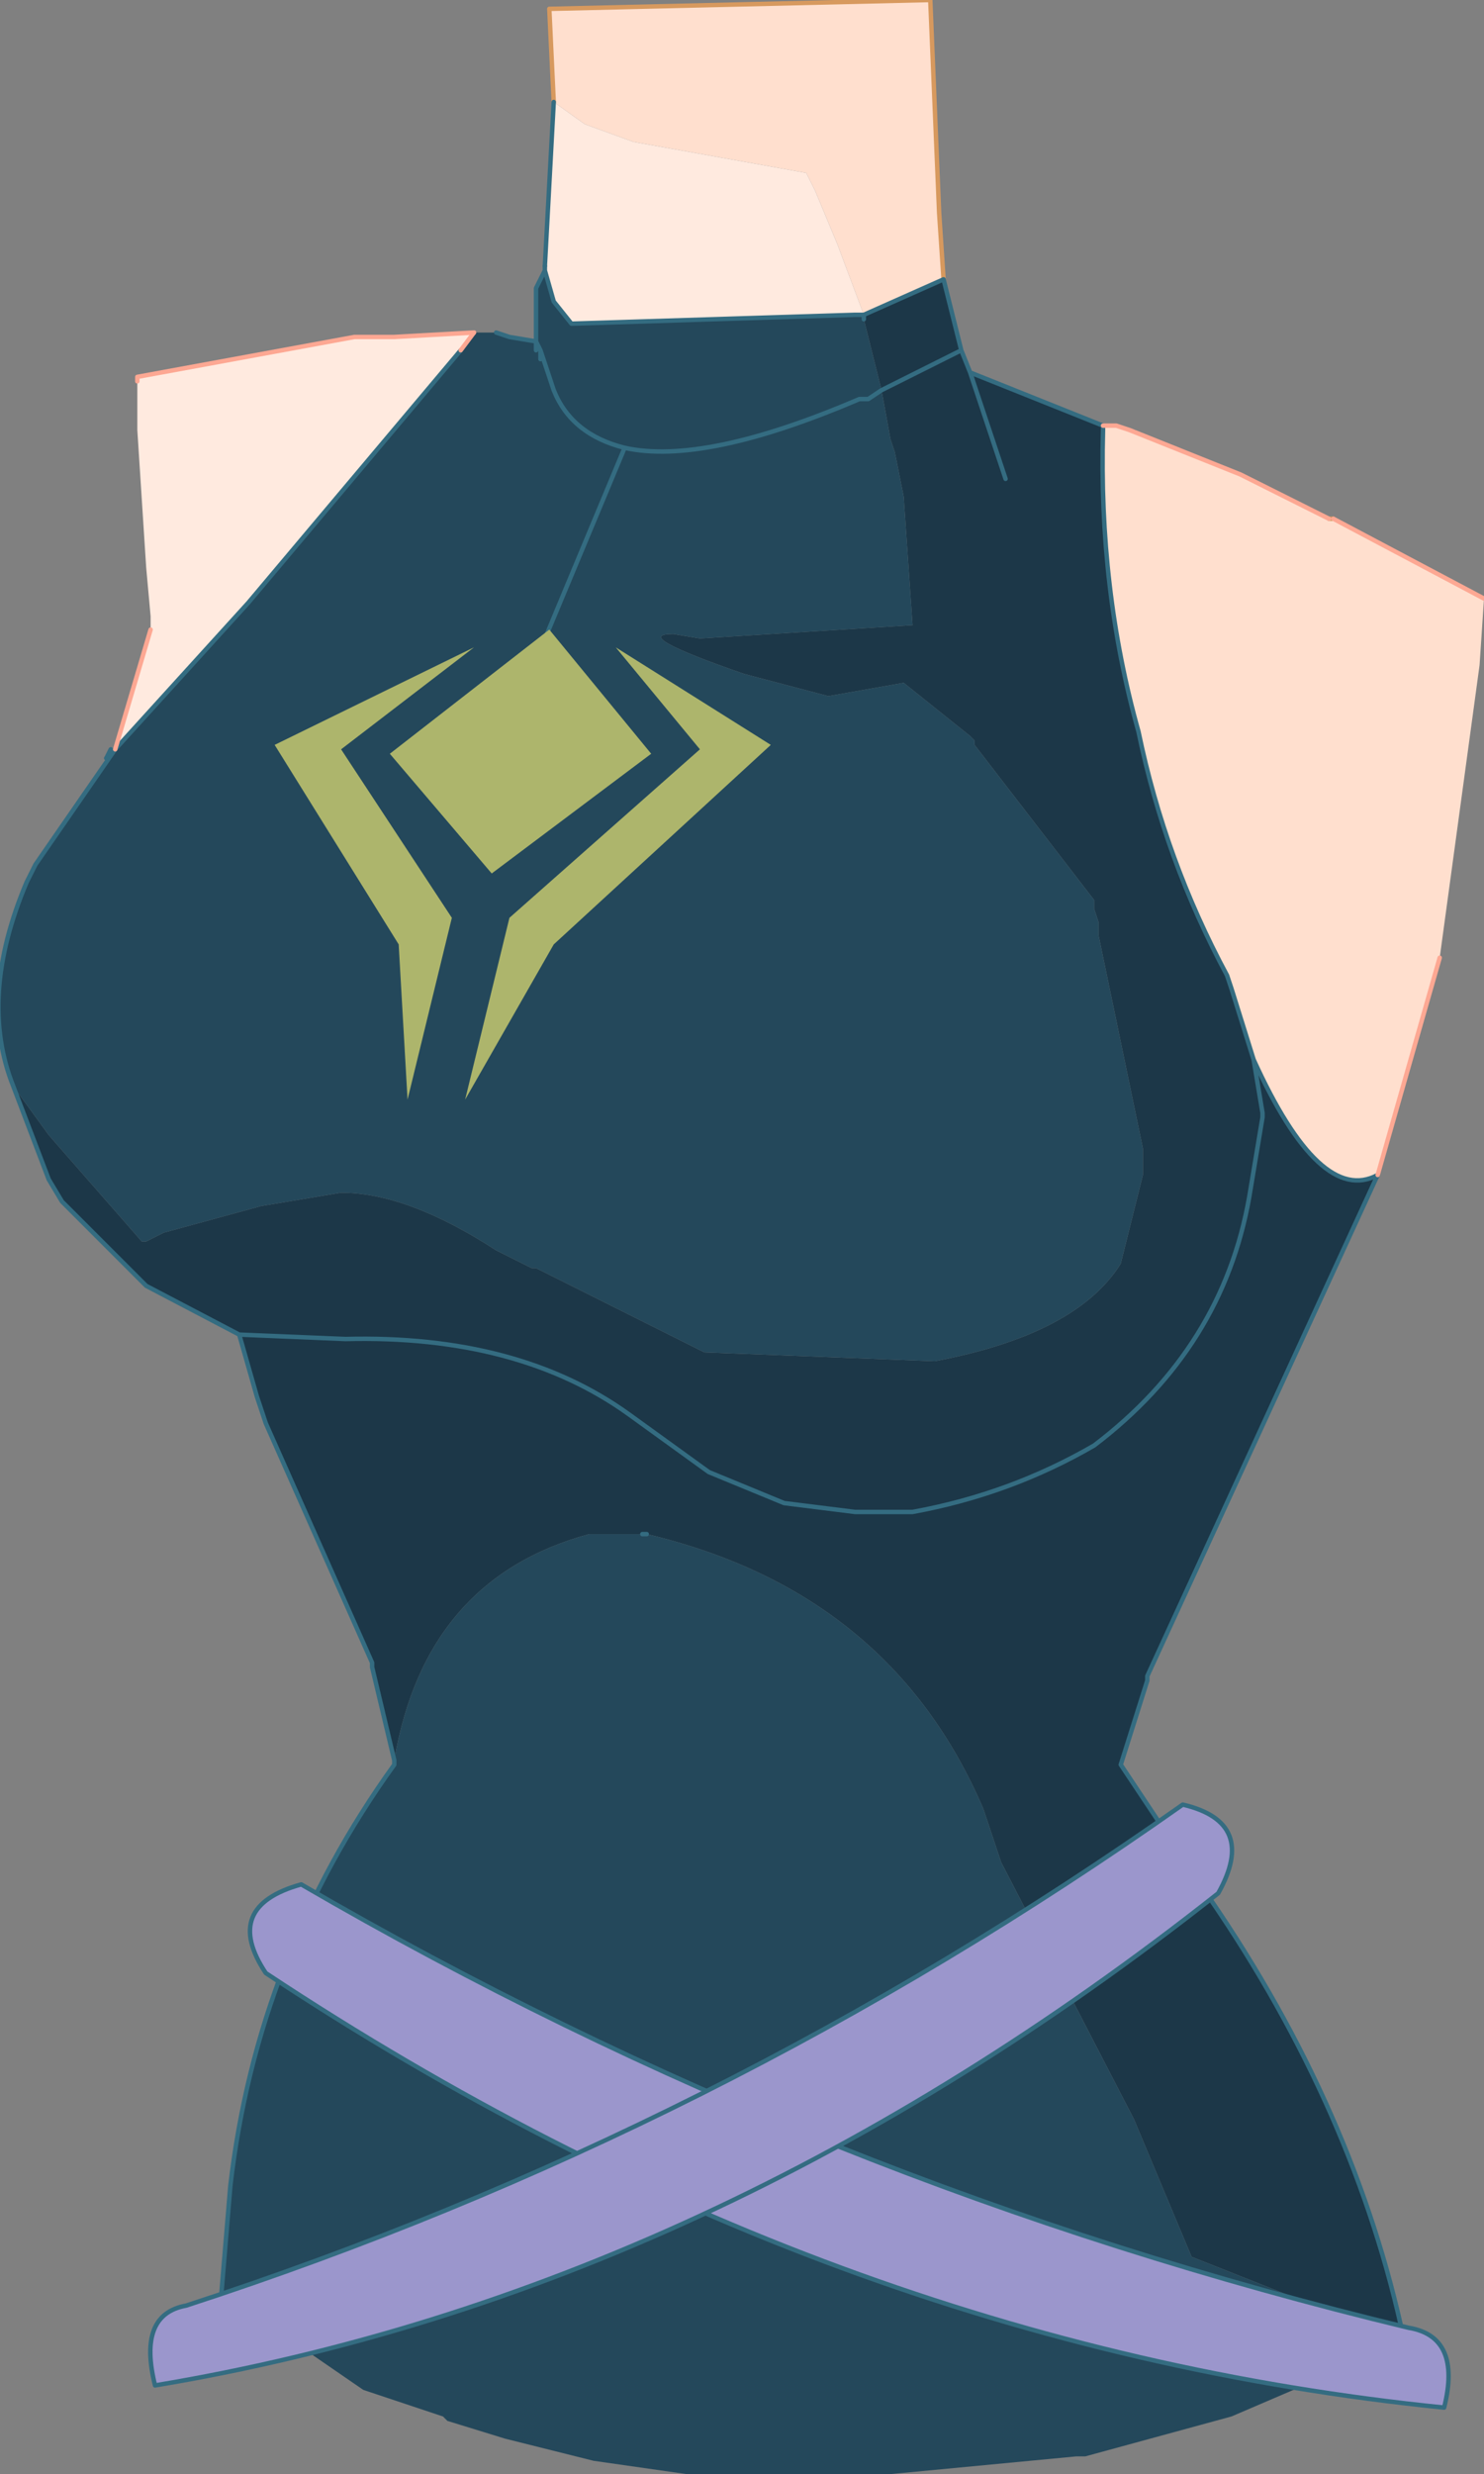 <?xml version="1.0" encoding="UTF-8" standalone="no"?>
<svg xmlns:xlink="http://www.w3.org/1999/xlink" height="27.9px" width="16.75px" xmlns="http://www.w3.org/2000/svg">
  <rect width="100%" height="100%" fill="#808080" stroke="none"/>
  <g transform="matrix(1.0, 0.0, 0.0, 1.0, 10.05, 10.85)">
    <path d="M-8.85 -2.3 L-8.8 -2.4 -8.75 -2.4 -8.85 -2.3 M-3.95 -6.9 L-4.0 -6.9 -4.0 -7.0 -3.95 -6.9" fill="#ffdfc8" fill-rule="evenodd" stroke="none"/>
    <path d="M-3.95 -6.9 L-3.9 -6.75 -3.95 -6.8 -3.95 -6.9" fill="#d6f8f4" fill-rule="evenodd" stroke="none"/>
    <path d="M-9.35 2.7 L-9.5 2.45 -9.35 2.7" fill="#ffd9ec" fill-rule="evenodd" stroke="none"/>
    <path d="M0.6 -7.7 L0.8 -6.9 0.9 -6.65 2.4 -6.05 2.4 -6.0 Q2.35 -4.2 2.8 -2.6 3.1 -1.15 3.8 0.15 L3.85 0.3 4.1 1.1 Q4.85 2.75 5.5 2.4 L2.9 8.05 2.9 8.1 2.6 9.05 3.6 10.55 Q5.25 12.95 5.8 15.55 L3.4 14.6 2.75 13.05 1.25 10.15 1.05 9.55 Q0.0 7.1 -2.75 6.45 L-2.8 6.45 -3.4 6.45 Q-5.25 6.95 -5.6 9.0 L-5.85 7.95 -5.85 7.9 -7.05 5.2 -7.15 4.9 -7.35 4.2 -8.4 3.65 -9.35 2.7 -9.5 2.45 -9.9 1.4 -9.5 1.95 -8.45 3.15 -8.4 3.15 -8.2 3.05 -7.1 2.75 -6.2 2.6 Q-5.45 2.6 -4.45 3.25 L-4.15 3.4 -4.05 3.45 -4.0 3.45 -2.1 4.4 0.5 4.5 Q2.1 4.2 2.6 3.4 L2.85 2.4 2.85 2.1 2.35 -0.3 2.35 -0.45 2.3 -0.6 2.3 -0.7 0.95 -2.45 0.95 -2.5 0.9 -2.55 0.15 -3.15 -0.7 -3.0 -1.65 -3.25 Q-2.95 -3.7 -2.45 -3.7 L-2.15 -3.65 0.25 -3.8 0.15 -5.25 0.05 -5.75 0.0 -5.9 -0.1 -6.45 -0.3 -7.25 -0.3 -7.3 0.6 -7.7 M-5.6 9.05 L-5.6 9.0 -5.6 9.05 M1.3 -5.45 L0.9 -6.65 1.3 -5.45 M-7.35 4.2 L-6.15 4.25 Q-4.2 4.2 -2.95 5.1 L-2.05 5.75 -1.2 6.1 -0.4 6.2 0.25 6.2 Q1.35 6.0 2.3 5.45 3.75 4.35 4.05 2.65 L4.2 1.75 4.2 1.7 4.1 1.1 4.2 1.7 4.2 1.75 4.05 2.65 Q3.75 4.35 2.3 5.45 1.35 6.0 0.25 6.2 L-0.4 6.2 -1.2 6.1 -2.05 5.75 -2.95 5.1 Q-4.2 4.2 -6.15 4.25 L-7.35 4.2 M-0.1 -6.45 L0.8 -6.9 -0.1 -6.45" fill="#1c3748" fill-rule="evenodd" stroke="none"/>
    <path d="M5.8 15.55 L5.6 15.65 3.85 16.4 2.2 16.85 2.1 16.85 0.0 17.05 -2.1 17.05 -2.3 17.05 -3.35 16.9 -4.35 16.65 -5.0 16.45 -5.05 16.4 -5.65 16.2 -5.95 16.1 -7.55 15.0 -7.45 13.8 Q-7.15 11.2 -5.6 9.05 L-5.6 9.0 Q-5.25 6.95 -3.4 6.45 L-2.8 6.45 -2.75 6.45 Q0.0 7.1 1.05 9.55 L1.25 10.15 2.75 13.05 3.4 14.6 5.8 15.55 M-9.9 1.4 Q-10.3 0.4 -9.75 -0.9 L-9.65 -1.1 -8.75 -2.4 -8.85 -2.3 -8.75 -2.4 -7.25 -4.05 -4.85 -6.9 -4.7 -7.1 -4.45 -7.1 -4.3 -7.05 -4.0 -7.0 -4.0 -7.6 -3.9 -7.8 -3.8 -7.45 -3.6 -7.2 -0.4 -7.3 -0.3 -7.3 -0.3 -7.25 -0.1 -6.45 0.0 -5.9 0.05 -5.75 0.15 -5.25 0.25 -3.8 -2.15 -3.65 -2.45 -3.7 Q-2.95 -3.7 -1.65 -3.25 L-0.7 -3.0 0.15 -3.15 0.9 -2.55 0.95 -2.5 0.95 -2.45 2.3 -0.7 2.3 -0.6 2.35 -0.45 2.35 -0.3 2.85 2.1 2.85 2.4 2.6 3.4 Q2.1 4.2 0.5 4.5 L-2.1 4.4 -4.0 3.45 -4.05 3.45 -4.15 3.4 -4.45 3.25 Q-5.45 2.6 -6.2 2.6 L-7.1 2.75 -8.2 3.05 -8.4 3.15 -8.45 3.15 -9.5 1.95 -9.9 1.4 M-3.0 -5.8 Q-2.1 -5.6 -0.35 -6.35 L-0.25 -6.35 -0.1 -6.45 -0.25 -6.35 -0.35 -6.35 Q-2.1 -5.6 -3.0 -5.8 L-4.65 -1.85 -3.0 -5.8 Q-3.6 -5.95 -3.8 -6.45 L-3.9 -6.75 -3.8 -6.45 Q-3.6 -5.95 -3.0 -5.8 M-3.9 -6.75 L-3.95 -6.9 -4.0 -7.0 -4.0 -6.9 -3.95 -6.9 -3.95 -6.8 -3.9 -6.75" fill="#24485b" fill-rule="evenodd" stroke="none"/>
    <path d="M-3.8 -9.7 L-3.85 -10.75 0.45 -10.85 0.55 -8.45 0.6 -7.7 -0.3 -7.3 -0.45 -7.7 -0.6 -8.1 -0.85 -8.7 -0.95 -8.9 -2.9 -9.25 -3.45 -9.45 -3.8 -9.7 M2.4 -6.05 L2.55 -6.05 2.7 -6.0 3.95 -5.5 4.95 -5.0 5.0 -5.0 6.7 -4.1 6.65 -3.35 6.2 -0.05 5.5 2.4 Q4.85 2.75 4.1 1.1 L3.85 0.3 3.8 0.15 Q3.1 -1.15 2.8 -2.6 2.35 -4.2 2.4 -6.0 L2.4 -6.05" fill="#ffdfce" fill-rule="evenodd" stroke="none"/>
    <path d="M-8.75 -2.4 L-8.35 -3.75 -8.35 -3.9 -8.4 -4.45 -8.5 -6.0 -8.5 -6.55 -8.5 -6.6 -6.05 -7.05 -5.6 -7.05 -4.7 -7.1 -4.85 -6.9 -7.25 -4.05 -8.75 -2.4 M-3.9 -7.8 L-3.9 -7.85 -3.8 -9.7 -3.45 -9.45 -2.9 -9.25 -0.95 -8.9 -0.85 -8.7 -0.6 -8.1 -0.45 -7.7 -0.3 -7.3 -0.4 -7.3 -3.6 -7.2 -3.8 -7.45 -3.9 -7.8" fill="#ffeadf" fill-rule="evenodd" stroke="none"/>
    <path d="M-3.8 -9.7 L-3.85 -10.75 0.45 -10.85 0.55 -8.45 0.6 -7.7 M4.95 -5.0 L5.0 -5.0" fill="none" stroke="#d7995e" stroke-linecap="round" stroke-linejoin="round" stroke-width="0.05"/>
    <path d="M0.6 -7.7 L0.8 -6.9 0.9 -6.65 2.4 -6.05 2.4 -6.0 Q2.35 -4.2 2.8 -2.6 3.1 -1.15 3.8 0.15 L3.85 0.3 4.1 1.1 Q4.85 2.75 5.5 2.4 L2.9 8.05 2.9 8.1 2.6 9.05 3.6 10.55 Q5.25 12.95 5.8 15.55 L5.6 15.65 M-7.55 15.0 L-7.45 13.8 Q-7.15 11.2 -5.6 9.05 L-5.6 9.0 -5.85 7.95 -5.85 7.9 -7.05 5.2 -7.15 4.9 -7.35 4.2 -8.4 3.65 -9.35 2.7 -9.5 2.45 -9.9 1.4 Q-10.3 0.4 -9.75 -0.9 L-9.65 -1.1 -8.75 -2.4 -8.85 -2.3 -8.75 -2.4 -7.25 -4.05 -4.85 -6.9 M-4.45 -7.1 L-4.3 -7.05 -4.0 -7.0 -4.0 -7.6 -3.9 -7.8 -3.9 -7.85 M-0.3 -7.3 L0.6 -7.7 M-0.1 -6.45 L-0.25 -6.35 -0.35 -6.35 Q-2.1 -5.6 -3.0 -5.8 -3.6 -5.95 -3.8 -6.45 L-3.9 -6.75 -3.95 -6.9 -3.95 -6.8 M0.9 -6.65 L1.3 -5.45 M-4.0 -6.9 L-4.0 -7.0 -3.95 -6.9 M-0.3 -7.3 L-0.4 -7.3 -3.6 -7.2 -3.8 -7.45 -3.9 -7.8 M-0.3 -7.25 L-0.3 -7.3 M4.1 1.1 L4.2 1.7 4.2 1.75 4.05 2.65 Q3.75 4.35 2.3 5.45 1.35 6.0 0.25 6.2 L-0.4 6.2 -1.2 6.1 -2.05 5.75 -2.95 5.1 Q-4.2 4.2 -6.15 4.25 L-7.35 4.2 M-9.35 2.7 L-9.5 2.45 M-5.6 9.0 L-5.6 9.05 M-2.75 6.45 L-2.8 6.45 M0.8 -6.9 L-0.1 -6.45" fill="none" stroke="#346c81" stroke-linecap="round" stroke-linejoin="round" stroke-width="0.05"/>
    <path d="M-8.85 -2.3 L-8.8 -2.4 M-3.9 -7.85 L-3.8 -9.7 M-3.0 -5.8 L-4.65 -1.85" fill="none" stroke="#346c81" stroke-linecap="round" stroke-linejoin="round" stroke-width="0.05"/>
    <path d="M-4.85 -6.9 L-4.7 -7.1" fill="none" stroke="#fda893" stroke-linecap="round" stroke-linejoin="round" stroke-width="0.05"/>
    <path d="M2.4 -6.05 L2.55 -6.05 2.7 -6.0 3.95 -5.5 4.95 -5.0 M5.0 -5.0 L6.7 -4.1 M6.2 -0.05 L5.5 2.4 M-8.75 -2.4 L-8.35 -3.75 M-8.5 -6.55 L-8.5 -6.6 -6.05 -7.05 -5.6 -7.05 -4.7 -7.1" fill="none" stroke="#fda893" stroke-linecap="round" stroke-linejoin="round" stroke-width="0.05"/>
    <path d="M-6.95 -2.45 L-4.7 -3.55 -6.2 -2.4 -4.95 -0.5 -5.45 1.55 -5.55 -0.2 -6.95 -2.45 M-4.5 -1.0 L-5.65 -2.35 -3.85 -3.75 -2.7 -2.35 -4.5 -1.0 M-2.15 -2.4 L-3.1 -3.55 -1.35 -2.45 -3.8 -0.2 -4.8 1.55 -4.3 -0.5 -2.15 -2.4" fill="#adb56c" fill-rule="evenodd" stroke="none"/>
    <path d="M5.85 15.4 Q6.45 15.5 6.25 16.3 -0.7 15.6 -7.05 11.4 -7.55 10.65 -6.65 10.4 -0.8 13.8 5.85 15.4" fill="#9b96cc" fill-rule="evenodd" stroke="none"/>
    <path d="M5.85 15.4 Q-0.8 13.8 -6.65 10.4 -7.55 10.65 -7.05 11.4 -0.7 15.6 6.25 16.3 6.45 15.5 5.85 15.4 Z" fill="none" stroke="#346c81" stroke-linecap="round" stroke-linejoin="round" stroke-width="0.05"/>
    <path d="M-7.95 15.15 Q-8.5 15.25 -8.3 16.05 -2.0 15.0 3.7 10.5 4.15 9.7 3.3 9.5 -1.95 13.2 -7.95 15.15" fill="#9b96cc" fill-rule="evenodd" stroke="none"/>
    <path d="M-7.95 15.15 Q-1.95 13.2 3.3 9.5 4.15 9.7 3.7 10.5 -2.0 15.0 -8.3 16.05 -8.5 15.25 -7.95 15.15 Z" fill="none" stroke="#346c81" stroke-linecap="round" stroke-linejoin="round" stroke-width="0.05"/>
  </g>
</svg>
